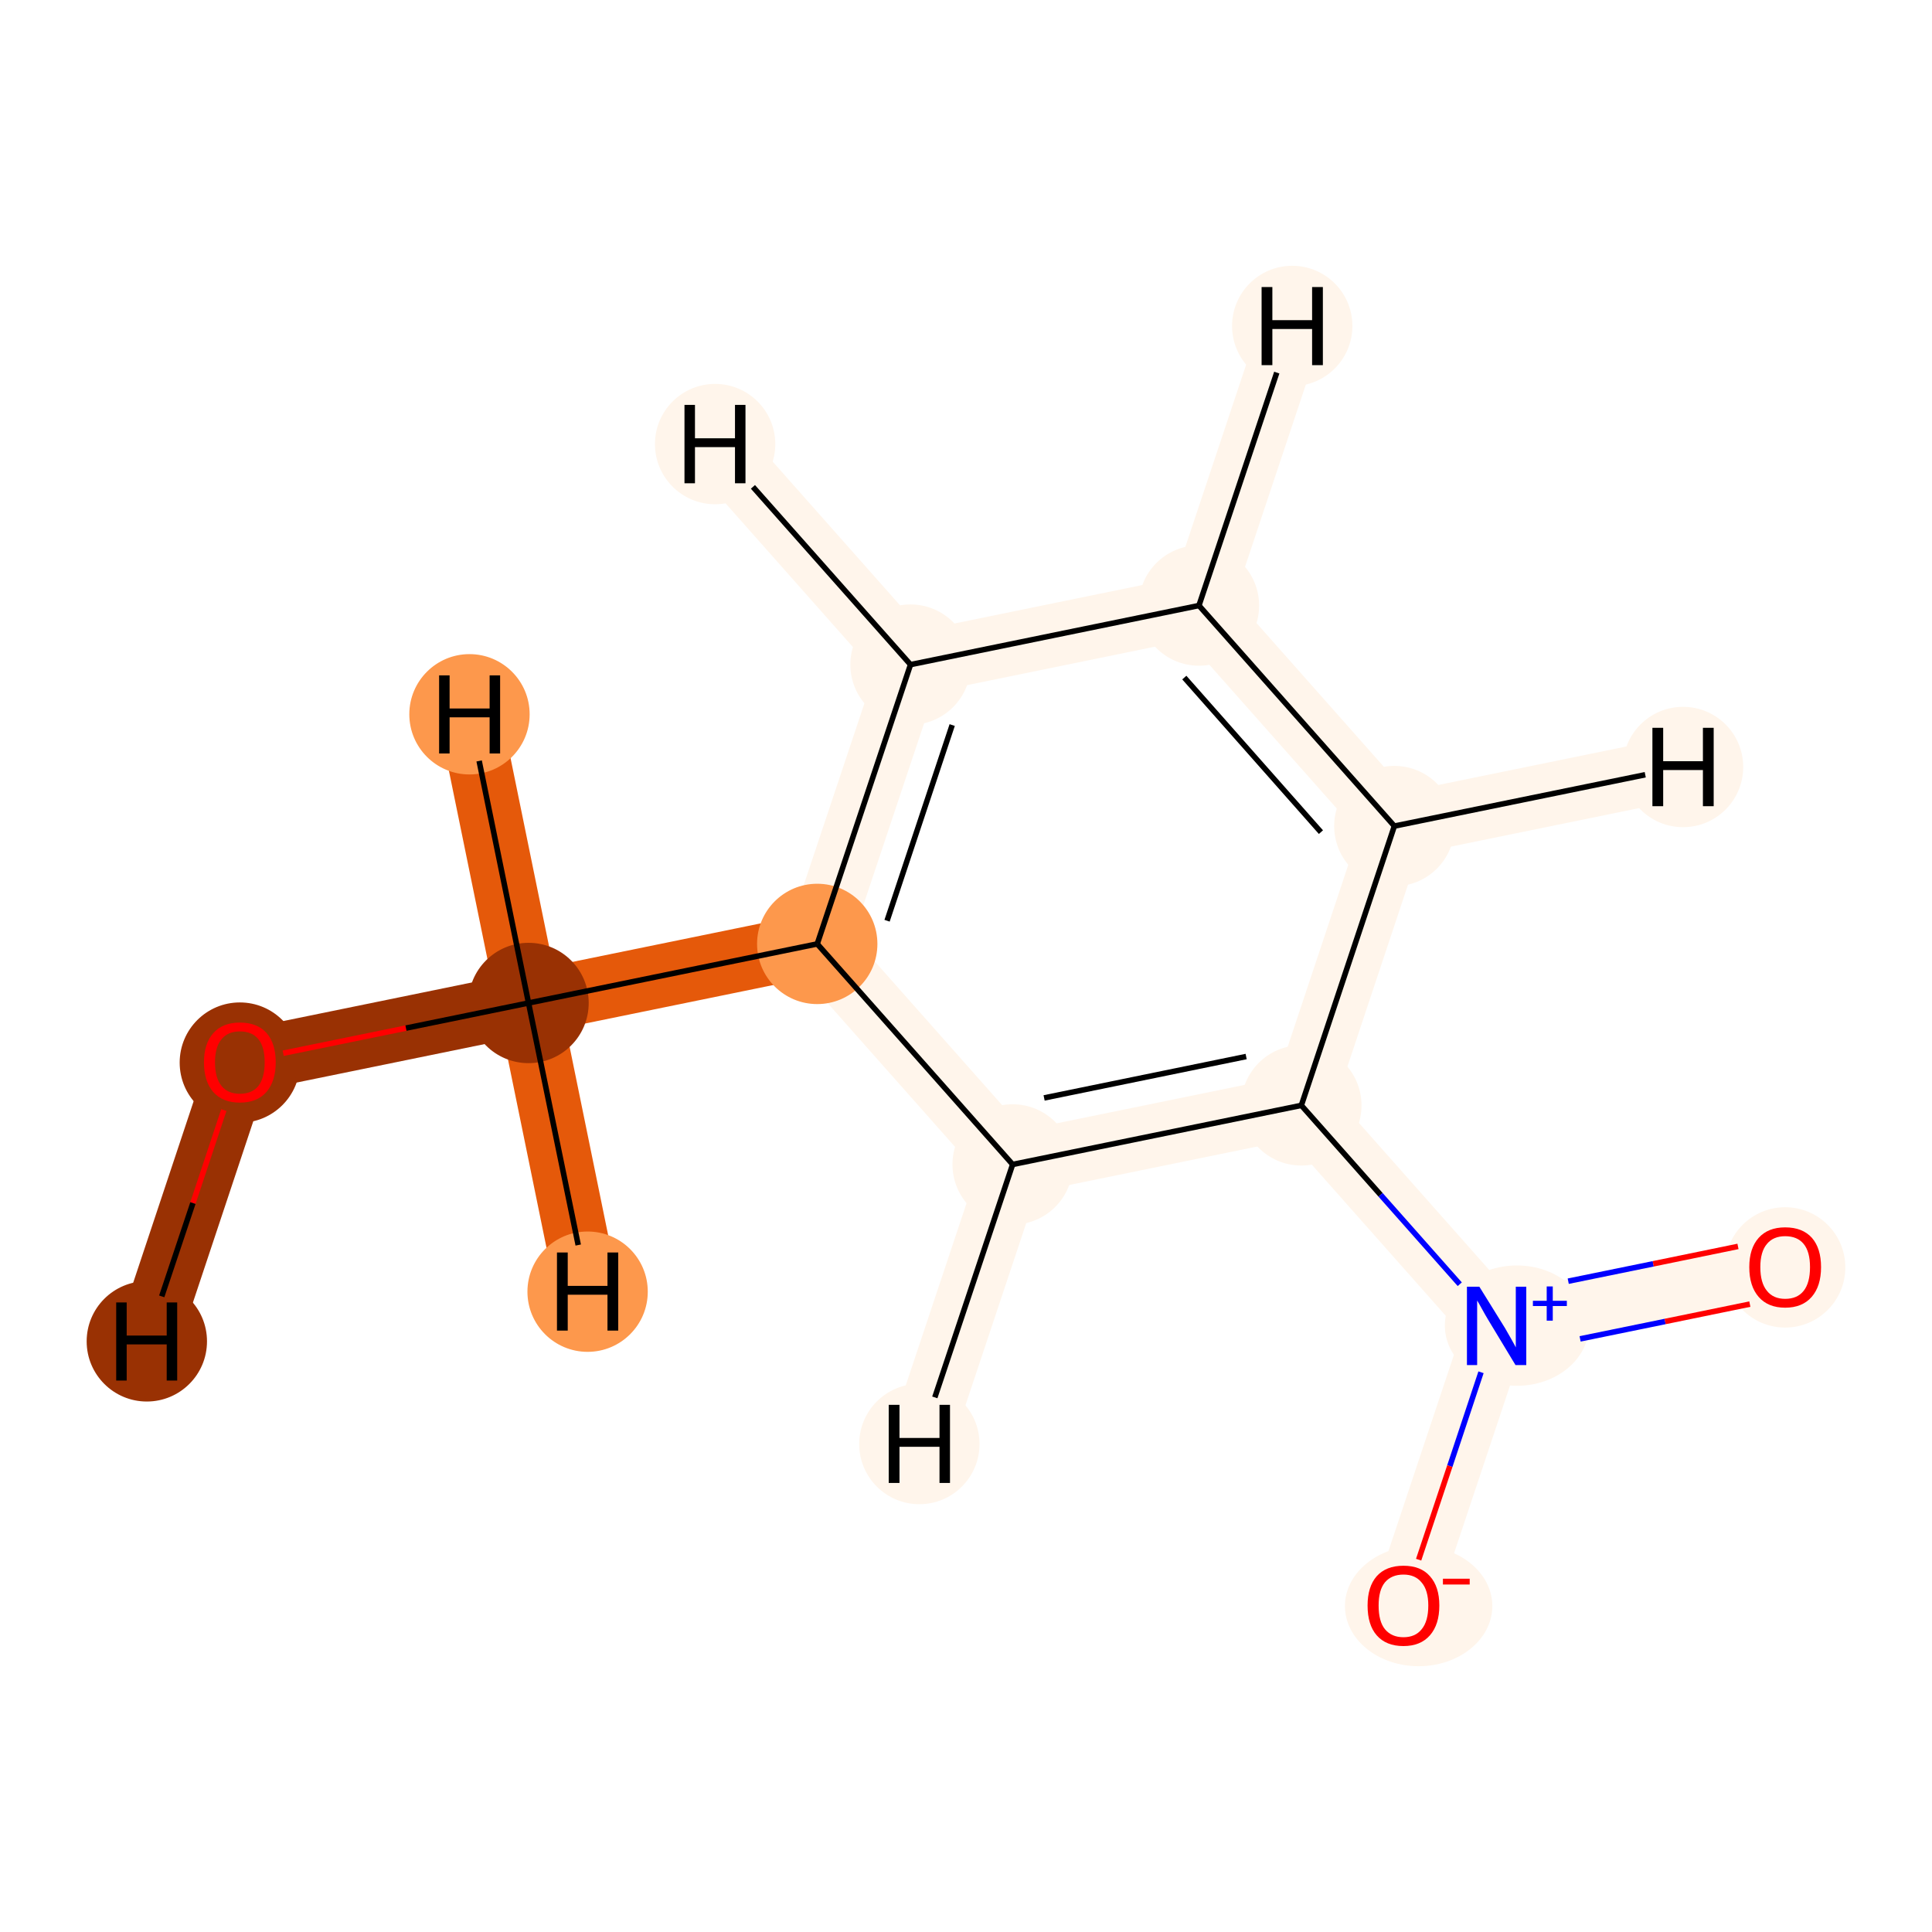 <?xml version='1.0' encoding='iso-8859-1'?>
<svg version='1.1' baseProfile='full'
              xmlns='http://www.w3.org/2000/svg'
                      xmlns:rdkit='http://www.rdkit.org/xml'
                      xmlns:xlink='http://www.w3.org/1999/xlink'
                  xml:space='preserve'
width='700px' height='700px' viewBox='0 0 700 700'>
<!-- END OF HEADER -->
<rect style='opacity:1.0;fill:#FFFFFF;stroke:none' width='700.0' height='700.0' x='0.0' y='0.0'> </rect>
<path d='M 86.9,384.8 L 191.5,363.4' style='fill:none;fill-rule:evenodd;stroke:#993103;stroke-width:22.8px;stroke-linecap:butt;stroke-linejoin:miter;stroke-opacity:1' />
<path d='M 86.9,384.8 L 53.2,486.0' style='fill:none;fill-rule:evenodd;stroke:#993103;stroke-width:22.8px;stroke-linecap:butt;stroke-linejoin:miter;stroke-opacity:1' />
<path d='M 191.5,363.4 L 296.1,342.0' style='fill:none;fill-rule:evenodd;stroke:#E5590A;stroke-width:22.8px;stroke-linecap:butt;stroke-linejoin:miter;stroke-opacity:1' />
<path d='M 191.5,363.4 L 170.1,258.8' style='fill:none;fill-rule:evenodd;stroke:#E5590A;stroke-width:22.8px;stroke-linecap:butt;stroke-linejoin:miter;stroke-opacity:1' />
<path d='M 191.5,363.4 L 212.9,468.0' style='fill:none;fill-rule:evenodd;stroke:#E5590A;stroke-width:22.8px;stroke-linecap:butt;stroke-linejoin:miter;stroke-opacity:1' />
<path d='M 296.1,342.0 L 329.9,240.8' style='fill:none;fill-rule:evenodd;stroke:#FFF5EB;stroke-width:22.8px;stroke-linecap:butt;stroke-linejoin:miter;stroke-opacity:1' />
<path d='M 296.1,342.0 L 366.9,421.9' style='fill:none;fill-rule:evenodd;stroke:#FFF5EB;stroke-width:22.8px;stroke-linecap:butt;stroke-linejoin:miter;stroke-opacity:1' />
<path d='M 329.9,240.8 L 434.4,219.4' style='fill:none;fill-rule:evenodd;stroke:#FFF5EB;stroke-width:22.8px;stroke-linecap:butt;stroke-linejoin:miter;stroke-opacity:1' />
<path d='M 329.9,240.8 L 259.1,160.9' style='fill:none;fill-rule:evenodd;stroke:#FFF5EB;stroke-width:22.8px;stroke-linecap:butt;stroke-linejoin:miter;stroke-opacity:1' />
<path d='M 434.4,219.4 L 505.2,299.3' style='fill:none;fill-rule:evenodd;stroke:#FFF5EB;stroke-width:22.8px;stroke-linecap:butt;stroke-linejoin:miter;stroke-opacity:1' />
<path d='M 434.4,219.4 L 468.2,118.1' style='fill:none;fill-rule:evenodd;stroke:#FFF5EB;stroke-width:22.8px;stroke-linecap:butt;stroke-linejoin:miter;stroke-opacity:1' />
<path d='M 505.2,299.3 L 471.5,400.5' style='fill:none;fill-rule:evenodd;stroke:#FFF5EB;stroke-width:22.8px;stroke-linecap:butt;stroke-linejoin:miter;stroke-opacity:1' />
<path d='M 505.2,299.3 L 609.8,277.9' style='fill:none;fill-rule:evenodd;stroke:#FFF5EB;stroke-width:22.8px;stroke-linecap:butt;stroke-linejoin:miter;stroke-opacity:1' />
<path d='M 471.5,400.5 L 366.9,421.9' style='fill:none;fill-rule:evenodd;stroke:#FFF5EB;stroke-width:22.8px;stroke-linecap:butt;stroke-linejoin:miter;stroke-opacity:1' />
<path d='M 471.5,400.5 L 542.3,480.4' style='fill:none;fill-rule:evenodd;stroke:#FFF5EB;stroke-width:22.8px;stroke-linecap:butt;stroke-linejoin:miter;stroke-opacity:1' />
<path d='M 366.9,421.9 L 333.1,523.2' style='fill:none;fill-rule:evenodd;stroke:#FFF5EB;stroke-width:22.8px;stroke-linecap:butt;stroke-linejoin:miter;stroke-opacity:1' />
<path d='M 542.3,480.4 L 508.5,581.7' style='fill:none;fill-rule:evenodd;stroke:#FFF5EB;stroke-width:22.8px;stroke-linecap:butt;stroke-linejoin:miter;stroke-opacity:1' />
<path d='M 542.3,480.4 L 646.8,459.0' style='fill:none;fill-rule:evenodd;stroke:#FFF5EB;stroke-width:22.8px;stroke-linecap:butt;stroke-linejoin:miter;stroke-opacity:1' />
<ellipse cx='86.9' cy='385.0' rx='21.3' ry='21.3'  style='fill:#993103;fill-rule:evenodd;stroke:#993103;stroke-width:1.0px;stroke-linecap:butt;stroke-linejoin:miter;stroke-opacity:1' />
<ellipse cx='191.5' cy='363.4' rx='21.3' ry='21.3'  style='fill:#993103;fill-rule:evenodd;stroke:#993103;stroke-width:1.0px;stroke-linecap:butt;stroke-linejoin:miter;stroke-opacity:1' />
<ellipse cx='296.1' cy='342.0' rx='21.3' ry='21.3'  style='fill:#FD984C;fill-rule:evenodd;stroke:#FD984C;stroke-width:1.0px;stroke-linecap:butt;stroke-linejoin:miter;stroke-opacity:1' />
<ellipse cx='329.9' cy='240.8' rx='21.3' ry='21.3'  style='fill:#FFF5EB;fill-rule:evenodd;stroke:#FFF5EB;stroke-width:1.0px;stroke-linecap:butt;stroke-linejoin:miter;stroke-opacity:1' />
<ellipse cx='434.4' cy='219.4' rx='21.3' ry='21.3'  style='fill:#FFF5EB;fill-rule:evenodd;stroke:#FFF5EB;stroke-width:1.0px;stroke-linecap:butt;stroke-linejoin:miter;stroke-opacity:1' />
<ellipse cx='505.2' cy='299.3' rx='21.3' ry='21.3'  style='fill:#FFF5EB;fill-rule:evenodd;stroke:#FFF5EB;stroke-width:1.0px;stroke-linecap:butt;stroke-linejoin:miter;stroke-opacity:1' />
<ellipse cx='471.5' cy='400.5' rx='21.3' ry='21.3'  style='fill:#FFF5EB;fill-rule:evenodd;stroke:#FFF5EB;stroke-width:1.0px;stroke-linecap:butt;stroke-linejoin:miter;stroke-opacity:1' />
<ellipse cx='366.9' cy='421.9' rx='21.3' ry='21.3'  style='fill:#FFF5EB;fill-rule:evenodd;stroke:#FFF5EB;stroke-width:1.0px;stroke-linecap:butt;stroke-linejoin:miter;stroke-opacity:1' />
<ellipse cx='549.6' cy='480.3' rx='25.6' ry='21.3'  style='fill:#FFF5EB;fill-rule:evenodd;stroke:#FFF5EB;stroke-width:1.0px;stroke-linecap:butt;stroke-linejoin:miter;stroke-opacity:1' />
<ellipse cx='514.0' cy='581.9' rx='26.2' ry='21.3'  style='fill:#FFF5EB;fill-rule:evenodd;stroke:#FFF5EB;stroke-width:1.0px;stroke-linecap:butt;stroke-linejoin:miter;stroke-opacity:1' />
<ellipse cx='646.8' cy='459.2' rx='21.3' ry='21.3'  style='fill:#FFF5EB;fill-rule:evenodd;stroke:#FFF5EB;stroke-width:1.0px;stroke-linecap:butt;stroke-linejoin:miter;stroke-opacity:1' />
<ellipse cx='53.2' cy='486.0' rx='21.3' ry='21.3'  style='fill:#993103;fill-rule:evenodd;stroke:#993103;stroke-width:1.0px;stroke-linecap:butt;stroke-linejoin:miter;stroke-opacity:1' />
<ellipse cx='170.1' cy='258.8' rx='21.3' ry='21.3'  style='fill:#FD984C;fill-rule:evenodd;stroke:#FD984C;stroke-width:1.0px;stroke-linecap:butt;stroke-linejoin:miter;stroke-opacity:1' />
<ellipse cx='212.9' cy='468.0' rx='21.3' ry='21.3'  style='fill:#FD984C;fill-rule:evenodd;stroke:#FD984C;stroke-width:1.0px;stroke-linecap:butt;stroke-linejoin:miter;stroke-opacity:1' />
<ellipse cx='259.1' cy='160.9' rx='21.3' ry='21.3'  style='fill:#FFF5EB;fill-rule:evenodd;stroke:#FFF5EB;stroke-width:1.0px;stroke-linecap:butt;stroke-linejoin:miter;stroke-opacity:1' />
<ellipse cx='468.2' cy='118.1' rx='21.3' ry='21.3'  style='fill:#FFF5EB;fill-rule:evenodd;stroke:#FFF5EB;stroke-width:1.0px;stroke-linecap:butt;stroke-linejoin:miter;stroke-opacity:1' />
<ellipse cx='609.8' cy='277.9' rx='21.3' ry='21.3'  style='fill:#FFF5EB;fill-rule:evenodd;stroke:#FFF5EB;stroke-width:1.0px;stroke-linecap:butt;stroke-linejoin:miter;stroke-opacity:1' />
<ellipse cx='333.1' cy='523.2' rx='21.3' ry='21.3'  style='fill:#FFF5EB;fill-rule:evenodd;stroke:#FFF5EB;stroke-width:1.0px;stroke-linecap:butt;stroke-linejoin:miter;stroke-opacity:1' />
<path class='bond-0 atom-0 atom-1' d='M 102.6,381.6 L 147.1,372.5' style='fill:none;fill-rule:evenodd;stroke:#FF0000;stroke-width:2.0px;stroke-linecap:butt;stroke-linejoin:miter;stroke-opacity:1' />
<path class='bond-0 atom-0 atom-1' d='M 147.1,372.5 L 191.5,363.4' style='fill:none;fill-rule:evenodd;stroke:#000000;stroke-width:2.0px;stroke-linecap:butt;stroke-linejoin:miter;stroke-opacity:1' />
<path class='bond-11 atom-0 atom-11' d='M 81.1,402.2 L 69.9,435.9' style='fill:none;fill-rule:evenodd;stroke:#FF0000;stroke-width:2.0px;stroke-linecap:butt;stroke-linejoin:miter;stroke-opacity:1' />
<path class='bond-11 atom-0 atom-11' d='M 69.9,435.9 L 58.6,469.7' style='fill:none;fill-rule:evenodd;stroke:#000000;stroke-width:2.0px;stroke-linecap:butt;stroke-linejoin:miter;stroke-opacity:1' />
<path class='bond-1 atom-1 atom-2' d='M 191.5,363.4 L 296.1,342.0' style='fill:none;fill-rule:evenodd;stroke:#000000;stroke-width:2.0px;stroke-linecap:butt;stroke-linejoin:miter;stroke-opacity:1' />
<path class='bond-12 atom-1 atom-12' d='M 191.5,363.4 L 173.6,275.7' style='fill:none;fill-rule:evenodd;stroke:#000000;stroke-width:2.0px;stroke-linecap:butt;stroke-linejoin:miter;stroke-opacity:1' />
<path class='bond-13 atom-1 atom-13' d='M 191.5,363.4 L 209.5,451.1' style='fill:none;fill-rule:evenodd;stroke:#000000;stroke-width:2.0px;stroke-linecap:butt;stroke-linejoin:miter;stroke-opacity:1' />
<path class='bond-2 atom-2 atom-3' d='M 296.1,342.0 L 329.9,240.8' style='fill:none;fill-rule:evenodd;stroke:#000000;stroke-width:2.0px;stroke-linecap:butt;stroke-linejoin:miter;stroke-opacity:1' />
<path class='bond-2 atom-2 atom-3' d='M 321.4,333.6 L 345.0,262.7' style='fill:none;fill-rule:evenodd;stroke:#000000;stroke-width:2.0px;stroke-linecap:butt;stroke-linejoin:miter;stroke-opacity:1' />
<path class='bond-10 atom-7 atom-2' d='M 366.9,421.9 L 296.1,342.0' style='fill:none;fill-rule:evenodd;stroke:#000000;stroke-width:2.0px;stroke-linecap:butt;stroke-linejoin:miter;stroke-opacity:1' />
<path class='bond-3 atom-3 atom-4' d='M 329.9,240.8 L 434.4,219.4' style='fill:none;fill-rule:evenodd;stroke:#000000;stroke-width:2.0px;stroke-linecap:butt;stroke-linejoin:miter;stroke-opacity:1' />
<path class='bond-14 atom-3 atom-14' d='M 329.9,240.8 L 272.8,176.4' style='fill:none;fill-rule:evenodd;stroke:#000000;stroke-width:2.0px;stroke-linecap:butt;stroke-linejoin:miter;stroke-opacity:1' />
<path class='bond-4 atom-4 atom-5' d='M 434.4,219.4 L 505.2,299.3' style='fill:none;fill-rule:evenodd;stroke:#000000;stroke-width:2.0px;stroke-linecap:butt;stroke-linejoin:miter;stroke-opacity:1' />
<path class='bond-4 atom-4 atom-5' d='M 429.1,245.5 L 478.6,301.5' style='fill:none;fill-rule:evenodd;stroke:#000000;stroke-width:2.0px;stroke-linecap:butt;stroke-linejoin:miter;stroke-opacity:1' />
<path class='bond-15 atom-4 atom-15' d='M 434.4,219.4 L 462.6,135.0' style='fill:none;fill-rule:evenodd;stroke:#000000;stroke-width:2.0px;stroke-linecap:butt;stroke-linejoin:miter;stroke-opacity:1' />
<path class='bond-5 atom-5 atom-6' d='M 505.2,299.3 L 471.5,400.5' style='fill:none;fill-rule:evenodd;stroke:#000000;stroke-width:2.0px;stroke-linecap:butt;stroke-linejoin:miter;stroke-opacity:1' />
<path class='bond-16 atom-5 atom-16' d='M 505.2,299.3 L 596.1,280.7' style='fill:none;fill-rule:evenodd;stroke:#000000;stroke-width:2.0px;stroke-linecap:butt;stroke-linejoin:miter;stroke-opacity:1' />
<path class='bond-6 atom-6 atom-7' d='M 471.5,400.5 L 366.9,421.9' style='fill:none;fill-rule:evenodd;stroke:#000000;stroke-width:2.0px;stroke-linecap:butt;stroke-linejoin:miter;stroke-opacity:1' />
<path class='bond-6 atom-6 atom-7' d='M 451.5,382.8 L 378.3,397.8' style='fill:none;fill-rule:evenodd;stroke:#000000;stroke-width:2.0px;stroke-linecap:butt;stroke-linejoin:miter;stroke-opacity:1' />
<path class='bond-7 atom-6 atom-8' d='M 471.5,400.5 L 500.2,432.9' style='fill:none;fill-rule:evenodd;stroke:#000000;stroke-width:2.0px;stroke-linecap:butt;stroke-linejoin:miter;stroke-opacity:1' />
<path class='bond-7 atom-6 atom-8' d='M 500.2,432.9 L 528.9,465.3' style='fill:none;fill-rule:evenodd;stroke:#0000FF;stroke-width:2.0px;stroke-linecap:butt;stroke-linejoin:miter;stroke-opacity:1' />
<path class='bond-17 atom-7 atom-17' d='M 366.9,421.9 L 338.7,506.3' style='fill:none;fill-rule:evenodd;stroke:#000000;stroke-width:2.0px;stroke-linecap:butt;stroke-linejoin:miter;stroke-opacity:1' />
<path class='bond-8 atom-8 atom-9' d='M 536.6,497.2 L 525.3,531.2' style='fill:none;fill-rule:evenodd;stroke:#0000FF;stroke-width:2.0px;stroke-linecap:butt;stroke-linejoin:miter;stroke-opacity:1' />
<path class='bond-8 atom-8 atom-9' d='M 525.3,531.2 L 514.0,565.1' style='fill:none;fill-rule:evenodd;stroke:#FF0000;stroke-width:2.0px;stroke-linecap:butt;stroke-linejoin:miter;stroke-opacity:1' />
<path class='bond-9 atom-8 atom-10' d='M 572.5,485.1 L 603.3,478.8' style='fill:none;fill-rule:evenodd;stroke:#0000FF;stroke-width:2.0px;stroke-linecap:butt;stroke-linejoin:miter;stroke-opacity:1' />
<path class='bond-9 atom-8 atom-10' d='M 603.3,478.8 L 634.0,472.5' style='fill:none;fill-rule:evenodd;stroke:#FF0000;stroke-width:2.0px;stroke-linecap:butt;stroke-linejoin:miter;stroke-opacity:1' />
<path class='bond-9 atom-8 atom-10' d='M 568.2,464.2 L 599.0,457.9' style='fill:none;fill-rule:evenodd;stroke:#0000FF;stroke-width:2.0px;stroke-linecap:butt;stroke-linejoin:miter;stroke-opacity:1' />
<path class='bond-9 atom-8 atom-10' d='M 599.0,457.9 L 629.7,451.6' style='fill:none;fill-rule:evenodd;stroke:#FF0000;stroke-width:2.0px;stroke-linecap:butt;stroke-linejoin:miter;stroke-opacity:1' />
<path  class='atom-0' d='M 73.9 384.9
Q 73.9 378.1, 77.3 374.3
Q 80.7 370.5, 86.9 370.5
Q 93.2 370.5, 96.6 374.3
Q 99.9 378.1, 99.9 384.9
Q 99.9 391.7, 96.5 395.7
Q 93.1 399.5, 86.9 399.5
Q 80.7 399.5, 77.3 395.7
Q 73.9 391.8, 73.9 384.9
M 86.9 396.3
Q 91.3 396.3, 93.6 393.5
Q 95.9 390.5, 95.9 384.9
Q 95.9 379.3, 93.6 376.5
Q 91.3 373.7, 86.9 373.7
Q 82.6 373.7, 80.3 376.5
Q 77.9 379.3, 77.9 384.9
Q 77.9 390.6, 80.3 393.5
Q 82.6 396.3, 86.9 396.3
' fill='#FF0000'/>
<path  class='atom-8' d='M 536.0 466.2
L 545.3 481.2
Q 546.2 482.7, 547.7 485.4
Q 549.2 488.1, 549.2 488.2
L 549.2 466.2
L 553.0 466.2
L 553.0 494.6
L 549.1 494.6
L 539.2 478.2
Q 538.0 476.2, 536.8 474.0
Q 535.6 471.8, 535.2 471.2
L 535.2 494.6
L 531.5 494.6
L 531.5 466.2
L 536.0 466.2
' fill='#0000FF'/>
<path  class='atom-8' d='M 555.4 471.3
L 560.4 471.3
L 560.4 466.1
L 562.6 466.1
L 562.6 471.3
L 567.7 471.3
L 567.7 473.2
L 562.6 473.2
L 562.6 478.5
L 560.4 478.5
L 560.4 473.2
L 555.4 473.2
L 555.4 471.3
' fill='#0000FF'/>
<path  class='atom-9' d='M 495.5 581.7
Q 495.5 574.9, 498.8 571.1
Q 502.2 567.3, 508.5 567.3
Q 514.8 567.3, 518.1 571.1
Q 521.5 574.9, 521.5 581.7
Q 521.5 588.6, 518.1 592.5
Q 514.7 596.4, 508.5 596.4
Q 502.2 596.4, 498.8 592.5
Q 495.5 588.7, 495.5 581.7
M 508.5 593.2
Q 512.8 593.2, 515.1 590.3
Q 517.5 587.4, 517.5 581.7
Q 517.5 576.2, 515.1 573.4
Q 512.8 570.5, 508.5 570.5
Q 504.2 570.5, 501.8 573.3
Q 499.5 576.1, 499.5 581.7
Q 499.5 587.5, 501.8 590.3
Q 504.2 593.2, 508.5 593.2
' fill='#FF0000'/>
<path  class='atom-9' d='M 522.8 572.0
L 532.5 572.0
L 532.5 574.1
L 522.8 574.1
L 522.8 572.0
' fill='#FF0000'/>
<path  class='atom-10' d='M 633.8 459.1
Q 633.8 452.3, 637.2 448.5
Q 640.6 444.7, 646.8 444.7
Q 653.1 444.7, 656.5 448.5
Q 659.8 452.3, 659.8 459.1
Q 659.8 466.0, 656.4 469.9
Q 653.0 473.8, 646.8 473.8
Q 640.6 473.8, 637.2 469.9
Q 633.8 466.0, 633.8 459.1
M 646.8 470.6
Q 651.2 470.6, 653.5 467.7
Q 655.8 464.8, 655.8 459.1
Q 655.8 453.5, 653.5 450.7
Q 651.2 447.9, 646.8 447.9
Q 642.5 447.9, 640.2 450.7
Q 637.8 453.5, 637.8 459.1
Q 637.8 464.8, 640.2 467.7
Q 642.5 470.6, 646.8 470.6
' fill='#FF0000'/>
<path  class='atom-11' d='M 42.1 471.9
L 45.9 471.9
L 45.9 483.9
L 60.4 483.9
L 60.4 471.9
L 64.2 471.9
L 64.2 500.2
L 60.4 500.2
L 60.4 487.1
L 45.9 487.1
L 45.9 500.2
L 42.1 500.2
L 42.1 471.9
' fill='#000000'/>
<path  class='atom-12' d='M 159.1 244.7
L 162.9 244.7
L 162.9 256.7
L 177.4 256.7
L 177.4 244.7
L 181.2 244.7
L 181.2 273.0
L 177.4 273.0
L 177.4 259.9
L 162.9 259.9
L 162.9 273.0
L 159.1 273.0
L 159.1 244.7
' fill='#000000'/>
<path  class='atom-13' d='M 201.8 453.8
L 205.7 453.8
L 205.7 465.9
L 220.1 465.9
L 220.1 453.8
L 224.0 453.8
L 224.0 482.1
L 220.1 482.1
L 220.1 469.1
L 205.7 469.1
L 205.7 482.1
L 201.8 482.1
L 201.8 453.8
' fill='#000000'/>
<path  class='atom-14' d='M 248.0 146.7
L 251.8 146.7
L 251.8 158.8
L 266.3 158.8
L 266.3 146.7
L 270.1 146.7
L 270.1 175.1
L 266.3 175.1
L 266.3 162.0
L 251.8 162.0
L 251.8 175.1
L 248.0 175.1
L 248.0 146.7
' fill='#000000'/>
<path  class='atom-15' d='M 457.1 104.0
L 461.0 104.0
L 461.0 116.0
L 475.4 116.0
L 475.4 104.0
L 479.3 104.0
L 479.3 132.3
L 475.4 132.3
L 475.4 119.2
L 461.0 119.2
L 461.0 132.3
L 457.1 132.3
L 457.1 104.0
' fill='#000000'/>
<path  class='atom-16' d='M 598.7 263.7
L 602.6 263.7
L 602.6 275.8
L 617.0 275.8
L 617.0 263.7
L 620.9 263.7
L 620.9 292.1
L 617.0 292.1
L 617.0 279.0
L 602.6 279.0
L 602.6 292.1
L 598.7 292.1
L 598.7 263.7
' fill='#000000'/>
<path  class='atom-17' d='M 322.0 509.0
L 325.9 509.0
L 325.9 521.0
L 340.4 521.0
L 340.4 509.0
L 344.2 509.0
L 344.2 537.3
L 340.4 537.3
L 340.4 524.2
L 325.9 524.2
L 325.9 537.3
L 322.0 537.3
L 322.0 509.0
' fill='#000000'/>
</svg>

